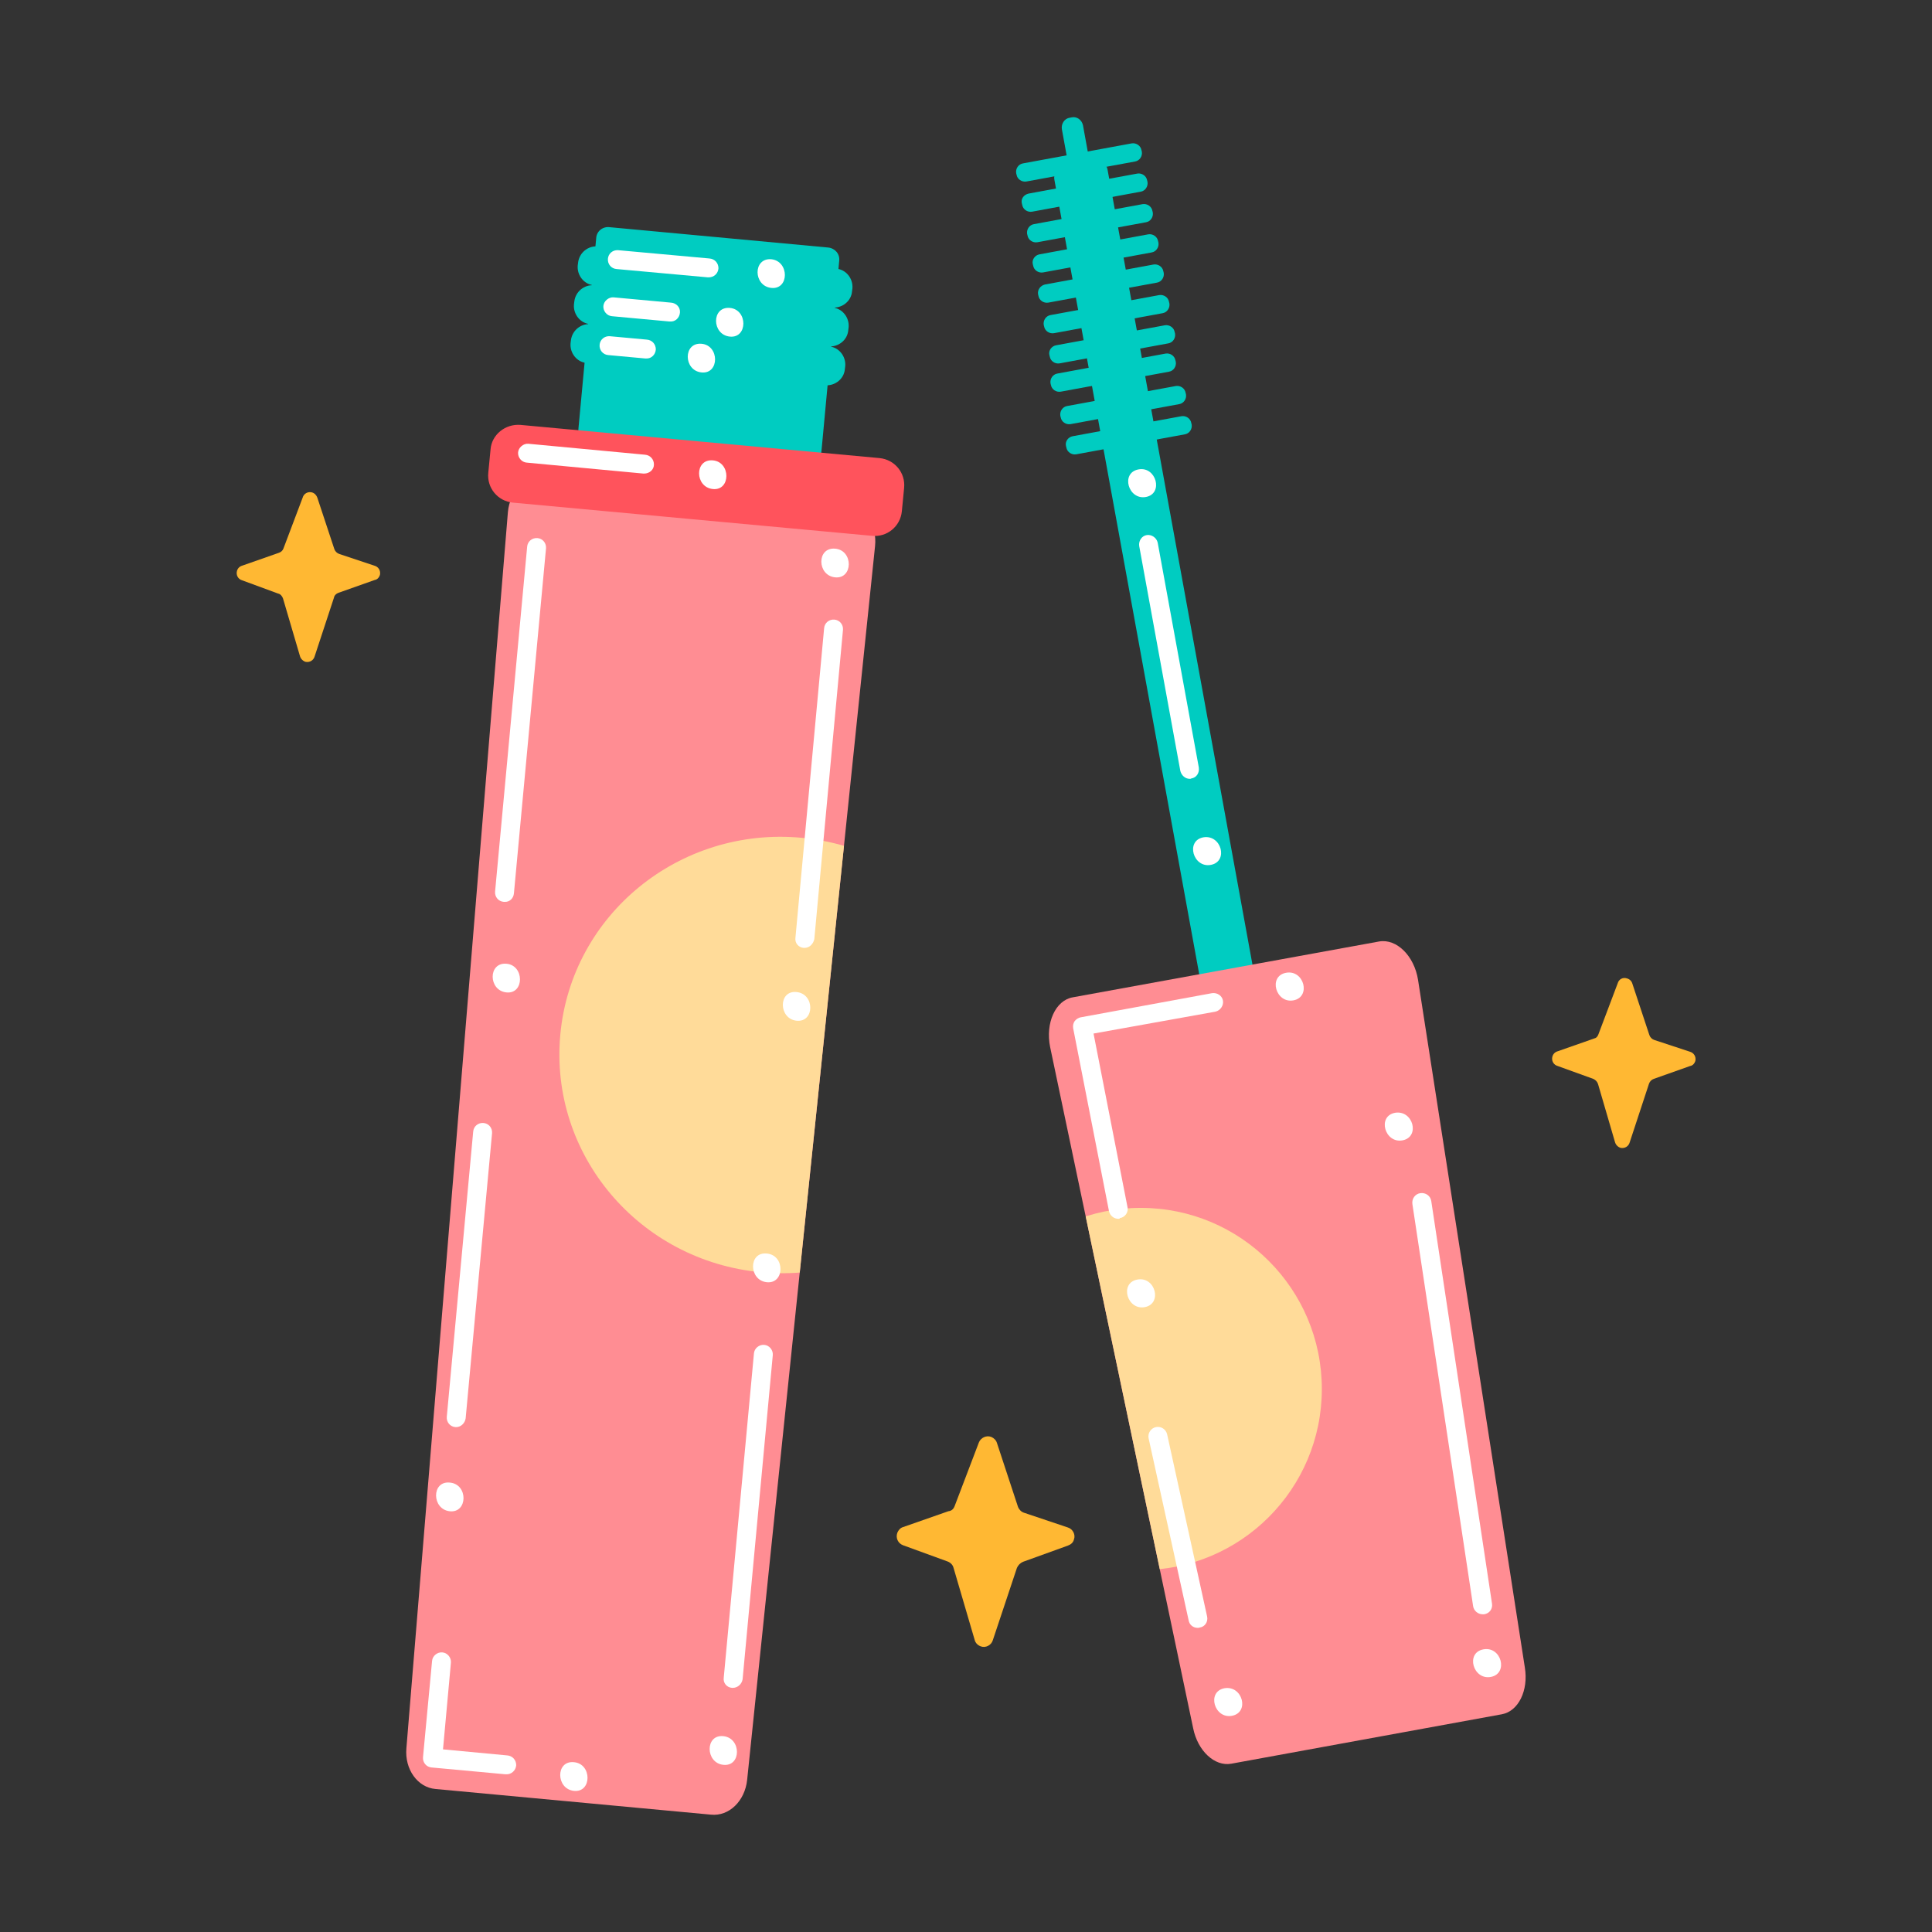 <svg xmlns="http://www.w3.org/2000/svg" xmlns:xlink="http://www.w3.org/1999/xlink" id="Mascara_1_" width="512" height="512" x="0" y="0" version="1.1" viewBox="0 0 512 512" style="enable-background:new 0 0 512 512" xml:space="preserve"><rect x="0" y="0" width="512" height="512" fill="#333333" stroke="none"/><style type="text/css">.st0{fill:#00ccc1}.st1{clip-path:url(#SVGID_2_)}.st2{fill:#ff8d93}.st3{fill:#ffdb99}.st4{fill:#ff535c}.st5{fill:#fff}.st6{clip-path:url(#SVGID_4_)}.st7{fill:#ffb833}</style><g><g id="Mascara"><path d="M161.5,60.2l58,5.4c1.8,0.2,3.1,1.7,2.9,3.5l-4.7,50.4c-0.2,1.8-1.7,3.1-3.5,2.9l-58-5.4 c-1.8-0.2-3.1-1.7-2.9-3.5l4.7-50.4C158.1,61.3,159.7,60,161.5,60.2z" class="st0"/><g><defs><path id="SVGID_1_" d="M188.4,480.9l-73-6.8c-4.7-0.4-8.2-5.2-7.7-10.8l26.9-327.6c0.5-5.6,4.8-9.9,9.6-9.4l80,7.4 c4.8,0.4,8.3,5.4,7.7,11l-33.9,327C197.4,477.3,193.2,481.4,188.4,480.9z"/></defs><clipPath id="SVGID_2_"><use xlink:href="#SVGID_1_" style="overflow:visible"/></clipPath><g class="st1"><path d="M188.4,480.9l-73-6.8c-4.7-0.4-8.2-5.2-7.7-10.8l26.9-327.6c0.5-5.6,4.8-9.9,9.6-9.4l80,7.4 c4.8,0.4,8.3,5.4,7.7,11l-33.9,327C197.4,477.3,193.2,481.4,188.4,480.9z" class="st2"/><ellipse cx="207" cy="279.7" class="st3" rx="57.8" ry="58.8" transform="matrix(9.254433e-02 -0.996 0.996 9.254433e-02 -90.682 459.876)"/></g></g><path d="M137.9,112.6l95.2,8.8c4,0.4,6.9,3.9,6.5,7.9l-0.6,6.2c-0.4,4-3.9,6.9-7.9,6.5l-95.2-8.8 c-4-0.4-6.9-3.9-6.5-7.9l0.6-6.2C130.3,115.2,133.9,112.3,137.9,112.6z" class="st4"/><path d="M158.4,65.3l63.2,5.9c2.6,0.2,4.5,2.6,4.3,5.2l-0.1,0.8c-0.2,2.6-2.6,4.5-5.2,4.3l-63.2-5.9 c-2.6-0.2-4.5-2.6-4.3-5.2l0.1-0.8C153.5,67,155.8,65.1,158.4,65.3z" class="st0"/><path d="M157.4,75.6l63.2,5.9c2.6,0.2,4.5,2.6,4.3,5.2l-0.1,0.8c-0.2,2.6-2.6,4.5-5.2,4.3l-63.2-5.9 c-2.6-0.2-4.5-2.6-4.3-5.2l0.1-0.8C152.5,77.3,154.8,75.4,157.4,75.6z" class="st0"/><path d="M156.5,85.9l63.2,5.9c2.6,0.2,4.5,2.6,4.3,5.2l-0.1,0.8c-0.2,2.6-2.6,4.5-5.2,4.3l-63.2-5.9 c-2.6-0.2-4.5-2.6-4.3-5.2l0.1-0.8C151.6,87.6,153.9,85.7,156.5,85.9z" class="st0"/><path d="M187.8,73.5h-0.2l-24.2-2.2c-1.4-0.1-2.4-1.3-2.3-2.7c0.1-1.4,1.3-2.4,2.7-2.3l24.2,2.2 c1.4,0.1,2.4,1.2,2.4,2.6C190.3,72.5,189.2,73.5,187.8,73.5L187.8,73.5z" class="st5"/><path d="M177.6,85.2h-0.2l-15.2-1.4c-1.4-0.1-2.4-1.4-2.3-2.7s1.4-2.4,2.7-2.3l15.2,1.4c1.4,0.1,2.5,1.2,2.4,2.6 S179,85.3,177.6,85.2L177.6,85.2L177.6,85.2z" class="st5"/><path d="M171.2,95H171l-9.8-0.9c-1.4-0.1-2.4-1.3-2.3-2.7c0.1-1.4,1.3-2.4,2.7-2.3l0,0l9.8,0.9 c1.4,0.1,2.4,1.2,2.4,2.6C173.7,94,172.6,95.1,171.2,95z" class="st5"/><path d="M170.7,125.5h-0.2l-30.9-2.9c-1.4-0.1-2.4-1.4-2.3-2.7s1.4-2.4,2.7-2.3l0,0l30.9,2.9c1.4,0.1,2.4,1.2,2.4,2.6 C173.3,124.5,172.1,125.5,170.7,125.5L170.7,125.5z" class="st5"/><path d="M133.7,239h-0.2c-1.4-0.1-2.4-1.3-2.3-2.7l8.5-91.4c0.1-1.4,1.3-2.4,2.7-2.3c1.4,0.1,2.4,1.3,2.3,2.7l0,0 l-8.5,91.4C136.1,238.1,135,239.1,133.7,239z" class="st5"/><path d="M120.9,378.2h-0.2c-1.4-0.1-2.4-1.3-2.3-2.7c0,0,0,0,0,0l7-75.6c0.1-1.4,1.3-2.4,2.7-2.3 c1.4,0.1,2.4,1.3,2.3,2.7l0,0l-7,75.6C123.2,377.2,122.1,378.2,120.9,378.2z" class="st5"/><path d="M134.1,470.2h-0.2l-19.5-1.8c-1.4-0.1-2.4-1.3-2.3-2.7c0,0,0,0,0,0l2.4-25.5c0.1-1.4,1.4-2.4,2.7-2.3 c1.4,0.1,2.4,1.4,2.3,2.7l-2.1,23l17,1.6c1.4,0.1,2.4,1.2,2.4,2.6C136.7,469.2,135.5,470.3,134.1,470.2L134.1,470.2z" class="st5"/><path d="M194.2,447.3H194c-1.4-0.1-2.4-1.3-2.2-2.7l8-85.9c0.1-1.4,1.4-2.4,2.7-2.3c1.4,0.1,2.4,1.4,2.3,2.7l-8,85.9 C196.6,446.3,195.5,447.3,194.2,447.3z" class="st5"/><path d="M213.2,251.2h-0.2c-1.4-0.1-2.4-1.3-2.2-2.7l7.6-82c0.1-1.4,1.3-2.4,2.7-2.3c1.4,0.1,2.4,1.3,2.3,2.7l0,0 l-7.6,82C215.5,250.2,214.5,251.2,213.2,251.2z" class="st5"/><path d="M221.3,145.4c-4.9-0.4-4.8,7.1,0,7.6S226.2,145.8,221.3,145.4z" class="st5"/><path d="M211.1,262.9c-4.9-0.5-4.8,7.1,0,7.6S216,263.4,211.1,262.9z" class="st5"/><path d="M188.9,122c-4.9-0.4-4.8,7.1,0,7.6S193.7,122.4,188.9,122z" class="st5"/><path d="M204.4,68.7c-4.9-0.4-4.8,7.1,0,7.6S209.2,69.2,204.4,68.7z" class="st5"/><path d="M193.4,81.6c-4.9-0.4-4.8,7.1,0,7.6S198.2,82,193.4,81.6z" class="st5"/><path d="M185.9,91.1c-4.9-0.4-4.8,7.1,0,7.6S190.7,91.5,185.9,91.1z" class="st5"/><path d="M134.2,255.4c-4.9-0.4-4.8,7.1,0,7.6S139,255.8,134.2,255.4z" class="st5"/><path d="M119.2,392.9c-4.9-0.5-4.8,7.1,0,7.6S124.1,393.3,119.2,392.9z" class="st5"/><path d="M203.2,332.2c-4.9-0.5-4.8,7.1,0,7.6S208.1,332.6,203.2,332.2z" class="st5"/><path d="M191.7,460.1c-4.9-0.5-4.8,7.1,0,7.6S196.5,460.6,191.7,460.1z" class="st5"/><path d="M152.1,467c-4.9-0.5-4.8,7.1,0,7.6S156.9,467.4,152.1,467z" class="st5"/><path d="M281.2,44.9l9.7-1.8c1.2-0.2,2.4,0.6,2.6,1.8l56.6,310.5c0.2,1.2-0.6,2.4-1.8,2.6l-9.7,1.8 c-1.2,0.2-2.4-0.6-2.6-1.8L279.4,47.5C279.2,46.2,280,45.1,281.2,44.9z" class="st0"/><path d="M271.1,43.3l28.8-5.3c1.2-0.2,2.4,0.6,2.6,1.8l0.1,0.4c0.2,1.2-0.6,2.4-1.8,2.6L272,48.1 c-1.2,0.2-2.4-0.6-2.6-1.8l-0.1-0.4C269.1,44.7,269.9,43.5,271.1,43.3z" class="st0"/><path d="M272.6,51.3l28.8-5.3c1.2-0.2,2.4,0.6,2.6,1.8l0.1,0.4c0.2,1.2-0.6,2.4-1.8,2.6l-28.8,5.3 c-1.2,0.2-2.4-0.6-2.6-1.8l-0.1-0.4C270.5,52.7,271.3,51.6,272.6,51.3z" class="st0"/><path d="M274,59.4l28.8-5.3c1.2-0.2,2.4,0.6,2.6,1.8l0.1,0.4c0.2,1.2-0.6,2.4-1.8,2.6l-28.8,5.3 c-1.2,0.2-2.4-0.6-2.6-1.8l-0.1-0.4C272,60.8,272.8,59.6,274,59.4z" class="st0"/><path d="M275.5,67.4l28.8-5.3c1.2-0.2,2.4,0.6,2.6,1.8l0.1,0.4c0.2,1.2-0.6,2.4-1.8,2.6l-28.8,5.3 c-1.2,0.2-2.4-0.6-2.6-1.8l-0.1-0.4C273.4,68.8,274.3,67.6,275.5,67.4z" class="st0"/><path d="M276.9,75.4l28.8-5.3c1.2-0.2,2.4,0.6,2.6,1.8l0.1,0.4c0.2,1.2-0.6,2.4-1.8,2.6l-28.8,5.3 c-1.2,0.2-2.4-0.6-2.6-1.8l-0.1-0.4C274.9,76.8,275.7,75.7,276.9,75.4z" class="st0"/><path d="M278.4,83.5l28.8-5.3c1.2-0.2,2.4,0.6,2.6,1.8l0.1,0.4c0.2,1.2-0.6,2.4-1.8,2.6l-28.8,5.3 c-1.2,0.2-2.4-0.6-2.6-1.8l-0.1-0.4C276.4,84.9,277.2,83.7,278.4,83.5z" class="st0"/><path d="M279.9,91.5l28.8-5.3c1.2-0.2,2.4,0.6,2.6,1.8l0.1,0.4c0.2,1.2-0.6,2.4-1.8,2.6l-28.8,5.3 c-1.2,0.2-2.4-0.6-2.6-1.8l-0.1-0.4C277.8,92.9,278.7,91.7,279.9,91.5z" class="st0"/><path d="M280.2,99l28.7-5.3c1.2-0.2,2.4,0.6,2.6,1.8l0.1,0.4c0.2,1.2-0.6,2.4-1.8,2.6l-28.7,5.3 c-1.2,0.2-2.4-0.6-2.6-1.8l-0.1-0.4C278.2,100.4,279,99.2,280.2,99z" class="st0"/><path d="M282.8,107.6l28.8-5.3c1.2-0.2,2.4,0.6,2.6,1.8l0.1,0.4c0.2,1.2-0.6,2.4-1.8,2.6l-28.8,5.3 c-1.2,0.2-2.4-0.6-2.6-1.8l-0.1-0.4C280.8,109,281.6,107.8,282.8,107.6z" class="st0"/><path d="M284.3,115.6l28.8-5.3c1.2-0.2,2.4,0.6,2.6,1.8l0.1,0.4c0.2,1.2-0.6,2.4-1.8,2.6l-28.8,5.3 c-1.2,0.2-2.4-0.6-2.6-1.8l-0.1-0.4C282.2,117,283.1,115.8,284.3,115.6z" class="st0"/><path d="M283.5,31.2l0.5-0.1c1.4-0.3,2.7,0.7,3,2.1l3.4,18.7c0.3,1.4-0.7,2.7-2.1,3l-0.5,0.1c-1.4,0.3-2.7-0.7-3-2.1 l-3.4-18.7C281.2,32.8,282.1,31.4,283.5,31.2z" class="st0"/><g><defs><path id="SVGID_3_" d="M398,454.3l-71.7,13.1c-4.4,0.8-8.9-3.4-10.1-9.4l-37.9-180.5c-1.3-6.4,1.4-12.4,6-13.2l81.2-14.8 c4.6-0.8,9.3,3.8,10.3,10.2l28.3,182.2C405.1,448,402.4,453.5,398,454.3z"/></defs><clipPath id="SVGID_4_"><use xlink:href="#SVGID_3_" style="overflow:visible"/></clipPath><g class="st6"><path d="M398,454.3l-71.7,13.1c-4.4,0.8-8.9-3.4-10.1-9.4l-37.9-180.5c-1.3-6.4,1.4-12.4,6-13.2l81.2-14.8 c4.6-0.8,9.3,3.8,10.3,10.2l28.3,182.2C405.1,448,402.4,453.5,398,454.3z" class="st2"/><circle cx="302.3" cy="368.1" r="48" class="st3"/></g></g><path d="M296.4,323c-1.2,0-2.2-0.8-2.5-2l-9.5-48.5c-0.1-0.7,0-1.3,0.4-1.9c0.4-0.5,1-0.9,1.6-1l34.8-6.4 c1.4-0.2,2.7,0.7,2.9,2c0.2,1.3-0.7,2.6-2,2.9l-32.3,5.8l9,46c0.3,1.3-0.6,2.7-2,2.9c0,0,0,0,0,0C296.7,323,296.6,323,296.4,323z" class="st5"/><path d="M317.4,431.4c-1.2,0-2.2-0.8-2.4-2l-10.6-48.2c-0.3-1.4,0.6-2.7,1.9-3c1.4-0.3,2.7,0.6,3,1.9l10.6,48.3 c0.3,1.4-0.6,2.7-1.9,2.9C317.7,431.4,317.6,431.4,317.4,431.4L317.4,431.4z" class="st5"/><path d="M392.9,427.8c-1.2,0-2.3-0.9-2.5-2.1l-16.1-106.6c-0.2-1.4,0.7-2.7,2.1-2.9s2.7,0.7,2.9,2.1L395.4,425 c0.2,1.4-0.7,2.6-2.1,2.8C393.2,427.8,393,427.8,392.9,427.8z" class="st5"/><path d="M315.3,206.4c-1.2,0-2.2-0.9-2.5-2.1l-10.9-59.6c-0.2-1.4,0.7-2.7,2-2.9c1.3-0.2,2.6,0.7,2.9,2l10.9,59.6 c0.2,1.4-0.6,2.7-2,2.9C315.6,206.4,315.4,206.4,315.3,206.4z" class="st5"/><path d="M340.8,257.8c-4.8,0.9-2.7,8.2,2,7.3S345.6,256.9,340.8,257.8z" class="st5"/><path d="M301.4,339.1c-4.8,0.9-2.7,8.2,2,7.3S306.2,338.2,301.4,339.1z" class="st5"/><path d="M369.7,294.9c-4.8,0.9-2.7,8.2,2,7.3S374.5,294.1,369.7,294.9z" class="st5"/><path d="M393.1,437.1c-4.8,0.9-2.7,8.2,2,7.3S397.9,436.2,393.1,437.1z" class="st5"/><path d="M324.5,447.4c-4.8,0.9-2.7,8.2,2,7.3S329.3,446.6,324.5,447.4z" class="st5"/><path d="M318.9,221.9c-4.8,0.9-2.7,8.2,2,7.3S323.7,221.1,318.9,221.9z" class="st5"/><path d="M301.7,124.4c-4.8,0.9-2.7,8.2,2,7.3S306.4,123.5,301.7,124.4z" class="st5"/></g><g><path d="M75.1,145.4l5.1-13.5c0.3-1.1,1.4-1.7,2.5-1.4c0.7,0.2,1.2,0.8,1.4,1.4l4.5,13.6c0.2,0.6,0.7,1.1,1.3,1.3 l9.3,3.1c1.1,0.3,1.7,1.3,1.5,2.4c-0.2,0.7-0.7,1.3-1.4,1.4l-9.6,3.4c-0.6,0.2-1.1,0.7-1.2,1.3l-5.1,15.5 c-0.3,1.1-1.3,1.7-2.4,1.5c-0.7-0.2-1.3-0.8-1.5-1.5L75,158.6c-0.2-0.6-0.7-1.2-1.3-1.3l-9.5-3.5c-1.1-0.3-1.7-1.4-1.4-2.5 c0.2-0.7,0.7-1.2,1.4-1.4l9.7-3.4C74.5,146.3,74.9,145.9,75.1,145.4z" class="st7"/><path d="M423.6,274.1l5.1-13.5c0.3-1.1,1.4-1.7,2.5-1.3c0.7,0.2,1.2,0.7,1.4,1.4l4.5,13.6c0.2,0.6,0.7,1.1,1.3,1.3 l9.4,3.1c1.1,0.3,1.7,1.3,1.5,2.4c-0.2,0.7-0.7,1.3-1.4,1.4l-9.6,3.4c-0.6,0.2-1.1,0.7-1.3,1.3l-5.1,15.5 c-0.3,1.1-1.3,1.7-2.4,1.5c-0.7-0.2-1.3-0.8-1.5-1.5l-4.5-15.4c-0.2-0.6-0.6-1.1-1.3-1.4l-9.4-3.4c-1.1-0.3-1.7-1.4-1.4-2.5 c0.2-0.7,0.7-1.2,1.4-1.4l9.7-3.4C423,275.1,423.4,274.7,423.6,274.1z" class="st7"/><path d="M253,399.1l6.4-16.8c0.5-1.3,2-2,3.3-1.5c0.7,0.3,1.3,0.9,1.5,1.6l5.6,17c0.3,0.7,0.9,1.3,1.6,1.5l11.6,3.9 c1.3,0.4,2.1,1.9,1.6,3.2c-0.2,0.8-0.8,1.3-1.6,1.6l-11.9,4.3c-0.7,0.3-1.3,0.9-1.6,1.6l-6.4,19.2c-0.4,1.3-1.9,2.1-3.2,1.6 c-0.8-0.3-1.4-0.9-1.6-1.7l-5.6-19.1c-0.2-0.8-0.8-1.4-1.6-1.7l-11.8-4.3c-1.3-0.5-2-1.9-1.5-3.3c0.3-0.7,0.8-1.3,1.5-1.5l12-4.2 C252.2,400.4,252.7,399.9,253,399.1z" class="st7"/></g></g></svg>